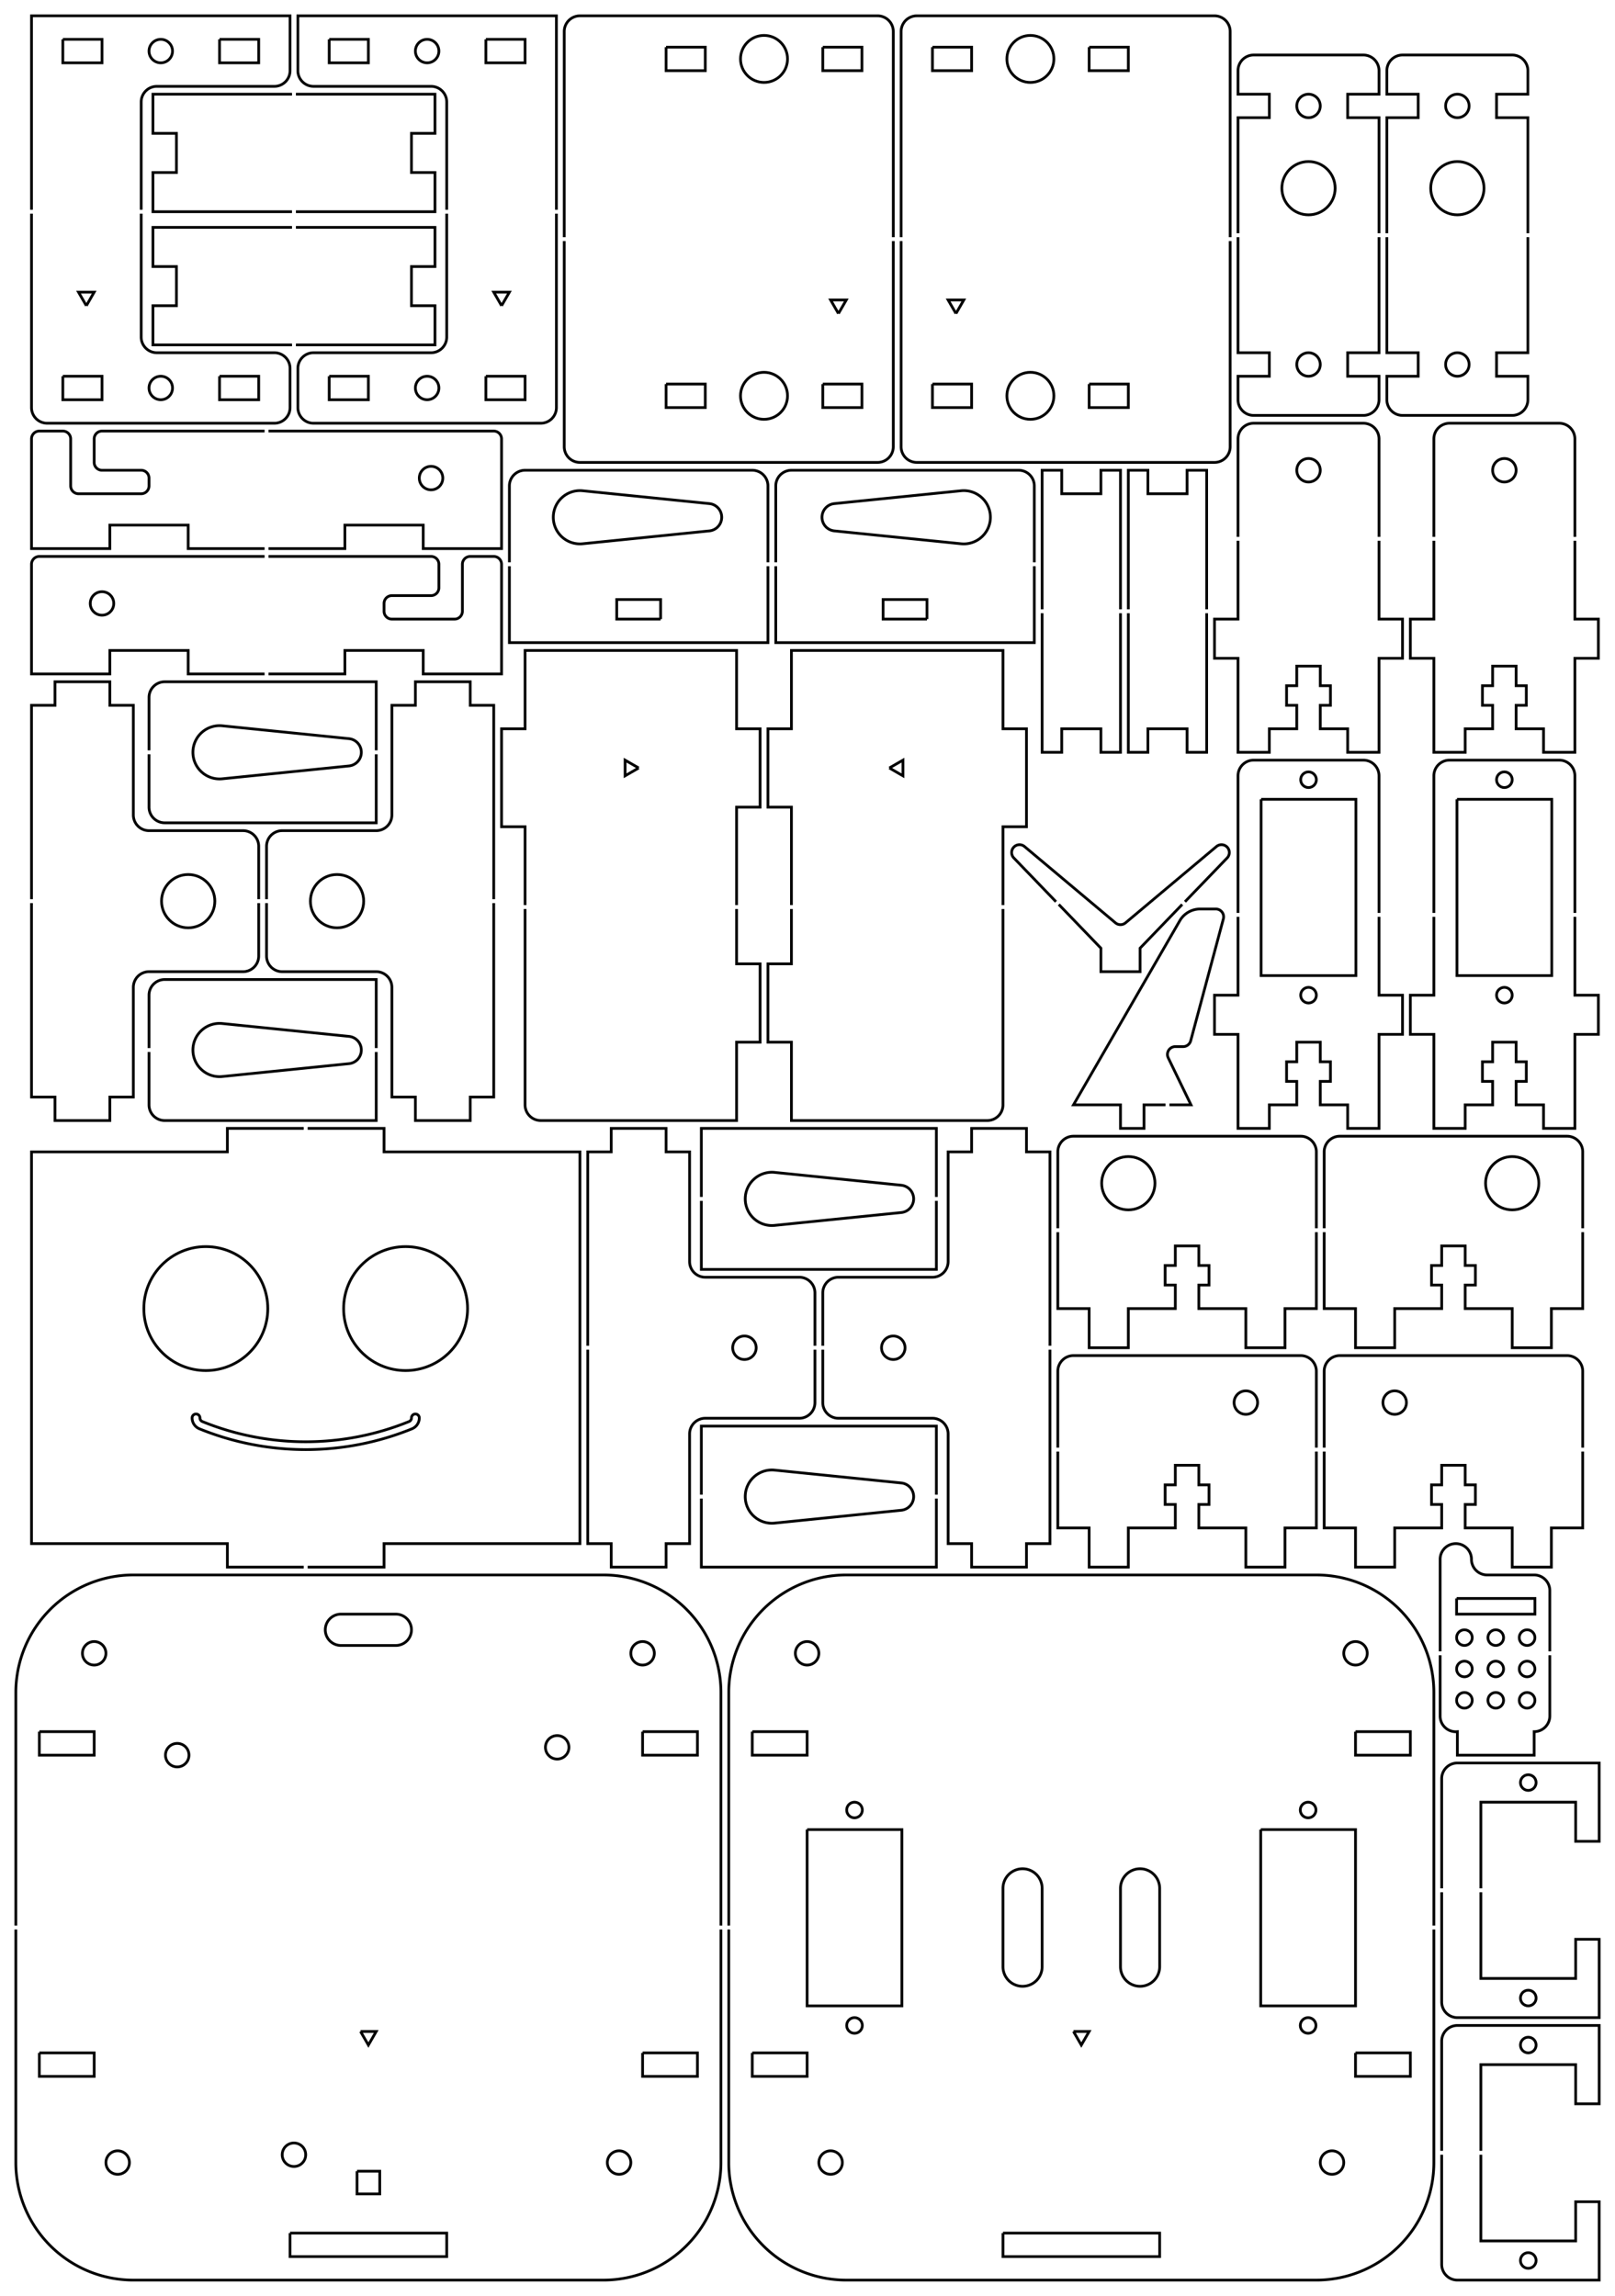 <?xml version="1.0"?>
<!DOCTYPE svg PUBLIC "-//W3C//DTD SVG 1.1//EN" "http://www.w3.org/Graphics/SVG/1.1/DTD/svg11.dtd">
<svg width="206.142mm" height="293.042mm" viewBox="0 0 206.142 293.042" xmlns="http://www.w3.org/2000/svg" version="1.1">
<g id="Sketch025" transform="translate(-0.979,296.021) scale(1,-1)">
<path id="Sketch025_w0000"  d="M 19.0 269.25 L 19.0 283.0 A 2 2 0 0 0 21 285L 36.0 285.0 A 2 2 0 0 1 38 287L 38.0 294.0 L 5.0 294.0 L 5.0 269.25 " stroke="#000000" stroke-width="0.35 px" style="stroke-width:0.35;stroke-miterlimit:4;stroke-dasharray:none;fill:none;fill-rule: evenodd "/>
<path id="Sketch025_w0001"  d="M 5.0 268.75 L 5.0 244.0 A 2 2 0 0 1 7 242L 36.0 242.0 A 2 2 0 0 1 38 244L 38.0 249.0 A 2 2 0 0 1 36 251L 21.0 251.0 A 2 2 0 0 0 19 253L 19.0 268.75 " stroke="#000000" stroke-width="0.35 px" style="stroke-width:0.35;stroke-miterlimit:4;stroke-dasharray:none;fill:none;fill-rule: evenodd "/>
<circle cx="21.5" cy="289.5" r="1.5" stroke="#000000" stroke-width="0.35 px" style="stroke-width:0.35;stroke-miterlimit:4;stroke-dasharray:none;fill:none"/>
<circle cx="21.5" cy="246.5" r="1.5" stroke="#000000" stroke-width="0.35 px" style="stroke-width:0.35;stroke-miterlimit:4;stroke-dasharray:none;fill:none"/>
<path id="Sketch025_w0004"  d="M 29.0 291.0 L 34.0 291.0 L 34.0 288.0 L 29.0 288.0 L 29.0 291.0 " stroke="#000000" stroke-width="0.35 px" style="stroke-width:0.35;stroke-miterlimit:4;stroke-dasharray:none;fill:none;fill-rule: evenodd "/>
<path id="Sketch025_w0005"  d="M 9.0 291.0 L 14.0 291.0 L 14.0 288.0 L 9.0 288.0 L 9.0 291.0 " stroke="#000000" stroke-width="0.35 px" style="stroke-width:0.35;stroke-miterlimit:4;stroke-dasharray:none;fill:none;fill-rule: evenodd "/>
<path id="Sketch025_w0006"  d="M 9.0 248.0 L 14.0 248.0 L 14.0 245.0 L 9.0 245.0 L 9.0 248.0 " stroke="#000000" stroke-width="0.35 px" style="stroke-width:0.35;stroke-miterlimit:4;stroke-dasharray:none;fill:none;fill-rule: evenodd "/>
<path id="Sketch025_w0007"  d="M 29.0 248.0 L 34.0 248.0 L 34.0 245.0 L 29.0 245.0 L 29.0 248.0 " stroke="#000000" stroke-width="0.35 px" style="stroke-width:0.35;stroke-miterlimit:4;stroke-dasharray:none;fill:none;fill-rule: evenodd "/>
<path id="Sketch025_w0008"  d="M 12.0 257.0 L 13.0 258.732 L 11.0 258.732 L 12.0 257.0 " stroke="#000000" stroke-width="0.35 px" style="stroke-width:0.35;stroke-miterlimit:4;stroke-dasharray:none;fill:none;fill-rule: evenodd "/>
<title>Sketch017</title>
</g>
<g id="Sketch093" transform="translate(-0.979,296.021) scale(1,-1)">
<path id="Sketch093_w0000"  d="M 177.0 266.25 L 177.0 281.0 L 173.0 281.0 L 173.0 284.0 L 177.0 284.0 L 177.0 287.0 A 2 2 0 0 1 175 289L 161.0 289.0 A 2 2 0 0 1 159 287L 159.0 284.0 L 163.0 284.0 L 163.0 281.0 L 159.0 281.0 L 159.0 266.25 " stroke="#000000" stroke-width="0.35 px" style="stroke-width:0.35;stroke-miterlimit:4;stroke-dasharray:none;fill:none;fill-rule: evenodd "/>
<path id="Sketch093_w0001"  d="M 159.0 265.75 L 159.0 251.0 L 163.0 251.0 L 163.0 248.0 L 159.0 248.0 L 159.0 245.0 A 2 2 0 0 1 161 243L 175.0 243.0 A 2 2 0 0 1 177 245L 177.0 248.0 L 173.0 248.0 L 173.0 251.0 L 177.0 251.0 L 177.0 265.75 " stroke="#000000" stroke-width="0.35 px" style="stroke-width:0.35;stroke-miterlimit:4;stroke-dasharray:none;fill:none;fill-rule: evenodd "/>
<circle cx="168.0" cy="249.5" r="1.5" stroke="#000000" stroke-width="0.35 px" style="stroke-width:0.35;stroke-miterlimit:4;stroke-dasharray:none;fill:none"/>
<circle cx="168.0" cy="282.5" r="1.5" stroke="#000000" stroke-width="0.35 px" style="stroke-width:0.35;stroke-miterlimit:4;stroke-dasharray:none;fill:none"/>
<circle cx="168.0" cy="272.0" r="3.4" stroke="#000000" stroke-width="0.35 px" style="stroke-width:0.35;stroke-miterlimit:4;stroke-dasharray:none;fill:none"/>
<title>Sketch093</title>
</g>
<g id="Sketch094" transform="translate(-0.979,296.021) scale(1,-1)">
<path id="Sketch094_w0000"  d="M 159.0 179.0 L 159.0 169.0 L 156.0 169.0 L 156.0 164.0 L 159.0 164.0 L 159.0 152.0 L 163.0 152.0 L 163.0 155.0 L 166.5 155.0 L 166.5 158.0 L 165.2 158.0 L 165.2 160.5 L 166.5 160.5 L 166.5 163.0 L 169.5 163.0 L 169.5 160.5 L 170.8 160.5 L 170.8 158.0 L 169.5 158.0 L 169.5 155.0 L 173.0 155.0 L 173.0 152.0 L 177.0 152.0 L 177.0 164.0 L 180.0 164.0 L 180.0 169.0 L 177.0 169.0 L 177.0 179.0 " stroke="#000000" stroke-width="0.35 px" style="stroke-width:0.35;stroke-miterlimit:4;stroke-dasharray:none;fill:none;fill-rule: evenodd "/>
<path id="Sketch094_w0001"  d="M 177.0 179.5 L 177.0 197.0 A 2 2 0 0 1 175 199L 161.0 199.0 A 2 2 0 0 1 159 197L 159.0 179.5 " stroke="#000000" stroke-width="0.35 px" style="stroke-width:0.35;stroke-miterlimit:4;stroke-dasharray:none;fill:none;fill-rule: evenodd "/>
<path id="Sketch094_w0002"  d="M 161.95 194.0 L 174.05 194.0 L 174.05 171.5 L 161.95 171.5 L 161.95 194.0 " stroke="#000000" stroke-width="0.35 px" style="stroke-width:0.35;stroke-miterlimit:4;stroke-dasharray:none;fill:none;fill-rule: evenodd "/>
<circle cx="168.0" cy="196.5" r="1.0" stroke="#000000" stroke-width="0.35 px" style="stroke-width:0.35;stroke-miterlimit:4;stroke-dasharray:none;fill:none"/>
<circle cx="168.0" cy="169.0" r="1.0" stroke="#000000" stroke-width="0.35 px" style="stroke-width:0.35;stroke-miterlimit:4;stroke-dasharray:none;fill:none"/>
<title>Sketch094</title>
</g>
<g id="Sketch095" transform="translate(-0.979,296.021) scale(1,-1)">
<path id="Sketch095_w0000"  d="M 159.0 227.0 L 159.0 217.0 L 156.0 217.0 L 156.0 212.0 L 159.0 212.0 L 159.0 200.0 L 163.0 200.0 L 163.0 203.0 L 166.5 203.0 L 166.5 206.0 L 165.2 206.0 L 165.2 208.5 L 166.5 208.5 L 166.5 211.0 L 169.5 211.0 L 169.5 208.5 L 170.8 208.5 L 170.8 206.0 L 169.5 206.0 L 169.5 203.0 L 173.0 203.0 L 173.0 200.0 L 177.0 200.0 L 177.0 212.0 L 180.0 212.0 L 180.0 217.0 L 177.0 217.0 L 177.0 227.0 " stroke="#000000" stroke-width="0.35 px" style="stroke-width:0.35;stroke-miterlimit:4;stroke-dasharray:none;fill:none;fill-rule: evenodd "/>
<path id="Sketch095_w0001"  d="M 177.0 227.5 L 177.0 240.0 A 2 2 0 0 1 175 242L 161.0 242.0 A 2 2 0 0 1 159 240L 159.0 227.5 " stroke="#000000" stroke-width="0.35 px" style="stroke-width:0.35;stroke-miterlimit:4;stroke-dasharray:none;fill:none;fill-rule: evenodd "/>
<circle cx="168.0" cy="236.0" r="1.5" stroke="#000000" stroke-width="0.35 px" style="stroke-width:0.35;stroke-miterlimit:4;stroke-dasharray:none;fill:none"/>
<title>Sketch095</title>
</g>
<g id="Sketch099" transform="translate(-0.979,296.021) scale(1,-1)">
<path id="Sketch099_w0000"  d="M 203.0 111.25 L 203.0 121.0 A 2 2 0 0 1 201 123L 172.0 123.0 A 2 2 0 0 1 170 121L 170.0 111.25 " stroke="#000000" stroke-width="0.35 px" style="stroke-width:0.35;stroke-miterlimit:4;stroke-dasharray:none;fill:none;fill-rule: evenodd "/>
<path id="Sketch099_w0001"  d="M 170.0 110.75 L 170.0 101.0 L 174.0 101.0 L 174.0 96.0 L 179.0 96.0 L 179.0 101.0 L 185.0 101.0 L 185.0 104.0 L 183.7 104.0 L 183.7 106.5 L 185.0 106.5 L 185.0 109.0 L 188.0 109.0 L 188.0 106.5 L 189.3 106.5 L 189.3 104.0 L 188.0 104.0 L 188.0 101.0 L 194.0 101.0 L 194.0 96.0 L 199.0 96.0 L 199.0 101.0 L 203.0 101.0 L 203.0 110.75 " stroke="#000000" stroke-width="0.35 px" style="stroke-width:0.35;stroke-miterlimit:4;stroke-dasharray:none;fill:none;fill-rule: evenodd "/>
<circle cx="179.0" cy="117.0" r="1.5" stroke="#000000" stroke-width="0.35 px" style="stroke-width:0.35;stroke-miterlimit:4;stroke-dasharray:none;fill:none"/>
<title>Sketch099</title>
</g>
<g id="Sketch083" transform="translate(-0.979,296.021) scale(1,-1)">
<path id="Sketch083_w0000"  d="M 106.0 124.25 L 106.0 131.0 A 2 2 0 0 0 108 133L 120.0 133.0 A 2 2 0 0 1 122 135L 122.0 149.0 L 125.0 149.0 L 125.0 152.0 L 132.0 152.0 L 132.0 149.0 L 135.0 149.0 L 135.0 124.25 " stroke="#000000" stroke-width="0.35 px" style="stroke-width:0.35;stroke-miterlimit:4;stroke-dasharray:none;fill:none;fill-rule: evenodd "/>
<path id="Sketch083_w0001"  d="M 135.0 123.75 L 135.0 99.0 L 132.0 99.0 L 132.0 96.0 L 125.0 96.0 L 125.0 99.0 L 122.0 99.0 L 122.0 113.0 A 2 2 0 0 1 120 115L 108.0 115.0 A 2 2 0 0 0 106 117L 106.0 123.75 " stroke="#000000" stroke-width="0.35 px" style="stroke-width:0.35;stroke-miterlimit:4;stroke-dasharray:none;fill:none;fill-rule: evenodd "/>
<circle cx="115.0" cy="124.0" r="1.5" stroke="#000000" stroke-width="0.35 px" style="stroke-width:0.35;stroke-miterlimit:4;stroke-dasharray:none;fill:none"/>
<title>Sketch083</title>
</g>
<g id="Sketch084" transform="translate(-0.979,296.021) scale(1,-1)">
<path id="Sketch084_w0000"  d="M 105.0 123.75 L 105.0 117 A 2 2 0 0 0 103 115L 91.0 115.0 A 2 2 0 0 1 89 113L 89.0 99.0 L 86.0 99.0 L 86.0 96.0 L 79.0 96.0 L 79.0 99.0 L 76.0 99.0 L 76.0 123.75 " stroke="#000000" stroke-width="0.35 px" style="stroke-width:0.35;stroke-miterlimit:4;stroke-dasharray:none;fill:none;fill-rule: evenodd "/>
<path id="Sketch084_w0001"  d="M 76.0 124.25 L 76.0 149.0 L 79.0 149.0 L 79.0 152.0 L 86.0 152.0 L 86.0 149.0 L 89.0 149.0 L 89.0 135.0 A 2 2 0 0 1 91 133L 103.0 133.0 A 2 2 0 0 0 105 131L 105.0 124.25 " stroke="#000000" stroke-width="0.35 px" style="stroke-width:0.35;stroke-miterlimit:4;stroke-dasharray:none;fill:none;fill-rule: evenodd "/>
<circle cx="96.0" cy="124.0" r="1.5" stroke="#000000" stroke-width="0.35 px" style="stroke-width:0.35;stroke-miterlimit:4;stroke-dasharray:none;fill:none"/>
<title>Sketch084</title>
</g>
<g id="Sketch098" transform="translate(-0.979,296.021) scale(1,-1)">
<path id="Sketch098_w0000"  d="M 72.0 269.25 L 72.0 294.0 L 39.0 294.0 L 39.0 287.0 A 2 2 0 0 1 41 285L 56.0 285.0 A 2 2 0 0 0 58 283L 58.0 269.25 " stroke="#000000" stroke-width="0.35 px" style="stroke-width:0.35;stroke-miterlimit:4;stroke-dasharray:none;fill:none;fill-rule: evenodd "/>
<path id="Sketch098_w0001"  d="M 58.0 268.75 L 58.0 253.0 A 2 2 0 0 0 56 251L 41.0 251.0 A 2 2 0 0 1 39 249L 39.0 244.0 A 2 2 0 0 1 41 242L 70.0 242.0 A 2 2 0 0 1 72 244L 72.0 268.75 " stroke="#000000" stroke-width="0.35 px" style="stroke-width:0.35;stroke-miterlimit:4;stroke-dasharray:none;fill:none;fill-rule: evenodd "/>
<circle cx="55.5" cy="289.5" r="1.5" stroke="#000000" stroke-width="0.35 px" style="stroke-width:0.35;stroke-miterlimit:4;stroke-dasharray:none;fill:none"/>
<circle cx="55.5" cy="246.5" r="1.5" stroke="#000000" stroke-width="0.35 px" style="stroke-width:0.35;stroke-miterlimit:4;stroke-dasharray:none;fill:none"/>
<path id="Sketch098_w0004"  d="M 63.0 291.0 L 68.0 291.0 L 68.0 288.0 L 63.0 288.0 L 63.0 291.0 " stroke="#000000" stroke-width="0.35 px" style="stroke-width:0.35;stroke-miterlimit:4;stroke-dasharray:none;fill:none;fill-rule: evenodd "/>
<path id="Sketch098_w0005"  d="M 43.0 291.0 L 48.0 291.0 L 48.0 288.0 L 43.0 288.0 L 43.0 291.0 " stroke="#000000" stroke-width="0.35 px" style="stroke-width:0.35;stroke-miterlimit:4;stroke-dasharray:none;fill:none;fill-rule: evenodd "/>
<path id="Sketch098_w0006"  d="M 43.0 248.0 L 48.0 248.0 L 48.0 245.0 L 43.0 245.0 L 43.0 248.0 " stroke="#000000" stroke-width="0.35 px" style="stroke-width:0.35;stroke-miterlimit:4;stroke-dasharray:none;fill:none;fill-rule: evenodd "/>
<path id="Sketch098_w0007"  d="M 63.0 248.0 L 68.0 248.0 L 68.0 245.0 L 63.0 245.0 L 63.0 248.0 " stroke="#000000" stroke-width="0.35 px" style="stroke-width:0.35;stroke-miterlimit:4;stroke-dasharray:none;fill:none;fill-rule: evenodd "/>
<path id="Sketch098_w0008"  d="M 65.0 257.0 L 66.0 258.732 L 64.0 258.732 L 65.0 257.0 " stroke="#000000" stroke-width="0.35 px" style="stroke-width:0.35;stroke-miterlimit:4;stroke-dasharray:none;fill:none;fill-rule: evenodd "/>
<title>Sketch098</title>
</g>
<g id="Sketch100" transform="translate(-0.979,296.021) scale(1,-1)">
<path id="Sketch100_w0000"  d="M 203.0 139.25 L 203.0 149.0 A 2 2 0 0 1 201 151L 172.0 151.0 A 2 2 0 0 1 170 149L 170.0 139.25 " stroke="#000000" stroke-width="0.35 px" style="stroke-width:0.35;stroke-miterlimit:4;stroke-dasharray:none;fill:none;fill-rule: evenodd "/>
<path id="Sketch100_w0001"  d="M 170.0 138.75 L 170.0 129.0 L 174.0 129.0 L 174.0 124.0 L 179.0 124.0 L 179.0 129.0 L 185.0 129.0 L 185.0 132.0 L 183.7 132.0 L 183.7 134.5 L 185.0 134.5 L 185.0 137.0 L 188.0 137.0 L 188.0 134.5 L 189.3 134.5 L 189.3 132.0 L 188.0 132.0 L 188.0 129.0 L 194.0 129.0 L 194.0 124.0 L 199.0 124.0 L 199.0 129.0 L 203.0 129.0 L 203.0 138.75 " stroke="#000000" stroke-width="0.35 px" style="stroke-width:0.35;stroke-miterlimit:4;stroke-dasharray:none;fill:none;fill-rule: evenodd "/>
<circle cx="194.0" cy="145.0" r="3.4" stroke="#000000" stroke-width="0.35 px" style="stroke-width:0.35;stroke-miterlimit:4;stroke-dasharray:none;fill:none"/>
<title>Sketch100</title>
</g>
<g id="Sketch102" transform="translate(-0.979,296.021) scale(1,-1)">
<path id="Sketch102_w0000"  d="M 115.0 265.75 L 115.0 292.0 A 2 2 0 0 1 113 294L 75.0 294.0 A 2 2 0 0 1 73 292L 73.0 265.75 " stroke="#000000" stroke-width="0.35 px" style="stroke-width:0.35;stroke-miterlimit:4;stroke-dasharray:none;fill:none;fill-rule: evenodd "/>
<path id="Sketch102_w0001"  d="M 73.0 265.25 L 73.0 239.0 A 2 2 0 0 1 75 237L 113.0 237.0 A 2 2 0 0 1 115 239L 115.0 265.25 " stroke="#000000" stroke-width="0.35 px" style="stroke-width:0.35;stroke-miterlimit:4;stroke-dasharray:none;fill:none;fill-rule: evenodd "/>
<circle cx="98.5" cy="288.5" r="3.0" stroke="#000000" stroke-width="0.35 px" style="stroke-width:0.35;stroke-miterlimit:4;stroke-dasharray:none;fill:none"/>
<circle cx="98.5" cy="245.5" r="3.0" stroke="#000000" stroke-width="0.35 px" style="stroke-width:0.35;stroke-miterlimit:4;stroke-dasharray:none;fill:none"/>
<path id="Sketch102_w0004"  d="M 106.0 290.0 L 111.0 290.0 L 111.0 287.0 L 106.0 287.0 L 106.0 290.0 " stroke="#000000" stroke-width="0.35 px" style="stroke-width:0.35;stroke-miterlimit:4;stroke-dasharray:none;fill:none;fill-rule: evenodd "/>
<path id="Sketch102_w0005"  d="M 86.0 290.0 L 91.0 290.0 L 91.0 287.0 L 86.0 287.0 L 86.0 290.0 " stroke="#000000" stroke-width="0.35 px" style="stroke-width:0.35;stroke-miterlimit:4;stroke-dasharray:none;fill:none;fill-rule: evenodd "/>
<path id="Sketch102_w0006"  d="M 86.0 247.0 L 91.0 247.0 L 91.0 244.0 L 86.0 244.0 L 86.0 247.0 " stroke="#000000" stroke-width="0.35 px" style="stroke-width:0.35;stroke-miterlimit:4;stroke-dasharray:none;fill:none;fill-rule: evenodd "/>
<path id="Sketch102_w0007"  d="M 106.0 247.0 L 111.0 247.0 L 111.0 244.0 L 106.0 244.0 L 106.0 247.0 " stroke="#000000" stroke-width="0.35 px" style="stroke-width:0.35;stroke-miterlimit:4;stroke-dasharray:none;fill:none;fill-rule: evenodd "/>
<path id="Sketch102_w0008"  d="M 108.0 256.0 L 109.0 257.732 L 107.0 257.732 L 108.0 256.0 " stroke="#000000" stroke-width="0.35 px" style="stroke-width:0.35;stroke-miterlimit:4;stroke-dasharray:none;fill:none;fill-rule: evenodd "/>
<title>Sketch102</title>
</g>
<g id="Sketch103" transform="translate(-0.979,296.021) scale(1,-1)">
<path id="Sketch103_w0000"  d="M 158.0 265.75 L 158.0 292.0 A 2 2 0 0 1 156 294L 118.0 294.0 A 2 2 0 0 1 116 292L 116.0 265.75 " stroke="#000000" stroke-width="0.35 px" style="stroke-width:0.35;stroke-miterlimit:4;stroke-dasharray:none;fill:none;fill-rule: evenodd "/>
<path id="Sketch103_w0001"  d="M 116.0 265.25 L 116.0 239.0 A 2 2 0 0 1 118 237L 156.0 237.0 A 2 2 0 0 1 158 239L 158.0 265.25 " stroke="#000000" stroke-width="0.35 px" style="stroke-width:0.35;stroke-miterlimit:4;stroke-dasharray:none;fill:none;fill-rule: evenodd "/>
<circle cx="132.5" cy="288.5" r="3.0" stroke="#000000" stroke-width="0.35 px" style="stroke-width:0.35;stroke-miterlimit:4;stroke-dasharray:none;fill:none"/>
<circle cx="132.5" cy="245.5" r="3.0" stroke="#000000" stroke-width="0.35 px" style="stroke-width:0.35;stroke-miterlimit:4;stroke-dasharray:none;fill:none"/>
<path id="Sketch103_w0004"  d="M 140.0 290.0 L 145.0 290.0 L 145.0 287.0 L 140.0 287.0 L 140.0 290.0 " stroke="#000000" stroke-width="0.35 px" style="stroke-width:0.35;stroke-miterlimit:4;stroke-dasharray:none;fill:none;fill-rule: evenodd "/>
<path id="Sketch103_w0005"  d="M 120.0 290.0 L 125.0 290.0 L 125.0 287.0 L 120.0 287.0 L 120.0 290.0 " stroke="#000000" stroke-width="0.35 px" style="stroke-width:0.35;stroke-miterlimit:4;stroke-dasharray:none;fill:none;fill-rule: evenodd "/>
<path id="Sketch103_w0006"  d="M 120.0 247.0 L 125.0 247.0 L 125.0 244.0 L 120.0 244.0 L 120.0 247.0 " stroke="#000000" stroke-width="0.35 px" style="stroke-width:0.35;stroke-miterlimit:4;stroke-dasharray:none;fill:none;fill-rule: evenodd "/>
<path id="Sketch103_w0007"  d="M 140.0 247.0 L 145.0 247.0 L 145.0 244.0 L 140.0 244.0 L 140.0 247.0 " stroke="#000000" stroke-width="0.35 px" style="stroke-width:0.35;stroke-miterlimit:4;stroke-dasharray:none;fill:none;fill-rule: evenodd "/>
<path id="Sketch103_w0008"  d="M 123.0 256.0 L 124.0 257.732 L 122.0 257.732 L 123.0 256.0 " stroke="#000000" stroke-width="0.35 px" style="stroke-width:0.35;stroke-miterlimit:4;stroke-dasharray:none;fill:none;fill-rule: evenodd "/>
<title>Sketch103</title>
</g>
<g id="Sketch104" transform="translate(-0.979,296.021) scale(1,-1)">
<path id="Sketch104_w0000"  d="M 99.0 224.25 L 99.0 234.0 A 2 2 0 0 1 97 236L 68.0 236.0 A 2 2 0 0 1 66 234L 66.0 224.25 " stroke="#000000" stroke-width="0.35 px" style="stroke-width:0.35;stroke-miterlimit:4;stroke-dasharray:none;fill:none;fill-rule: evenodd "/>
<path id="Sketch104_w0001"  d="M 85.3 217.0 L 85.3 219.5 L 79.7 219.5 L 79.7 217.0 L 85.3 217.0 " stroke="#000000" stroke-width="0.35 px" style="stroke-width:0.35;stroke-miterlimit:4;stroke-dasharray:none;fill:none;fill-rule: evenodd "/>
<path id="Sketch104_w0002"  d="M 66.0 223.75 L 66.0 214.0 L 99.0 214.0 L 99.0 223.75 " stroke="#000000" stroke-width="0.35 px" style="stroke-width:0.35;stroke-miterlimit:4;stroke-dasharray:none;fill:none;fill-rule: evenodd "/>
<path id="Sketch104_w0003"  d="M 75.343 233.383 L 91.527 231.741 A 1.75 1.75 0 0 0 91.527 228.259L 75.343 226.617 A 3.4 3.4 0 1 0 75.343 233.383" stroke="#000000" stroke-width="0.35 px" style="stroke-width:0.35;stroke-miterlimit:4;stroke-dasharray:none;fill:none;fill-rule: evenodd "/>
<title>Sketch104</title>
</g>
<g id="Sketch101" transform="translate(-0.979,296.021) scale(1,-1)">
<path id="Sketch101_w0000"  d="M 169.0 139.25 L 169.0 149.0 A 2 2 0 0 1 167 151L 138.0 151.0 A 2 2 0 0 1 136 149L 136.0 139.25 " stroke="#000000" stroke-width="0.35 px" style="stroke-width:0.35;stroke-miterlimit:4;stroke-dasharray:none;fill:none;fill-rule: evenodd "/>
<path id="Sketch101_w0001"  d="M 136.0 138.75 L 136.0 129.0 L 140.0 129.0 L 140.0 124.0 L 145.0 124.0 L 145.0 129.0 L 151.0 129.0 L 151.0 132.0 L 149.7 132.0 L 149.7 134.5 L 151.0 134.5 L 151.0 137.0 L 154.0 137.0 L 154.0 134.5 L 155.3 134.5 L 155.3 132.0 L 154.0 132.0 L 154.0 129.0 L 160.0 129.0 L 160.0 124.0 L 165.0 124.0 L 165.0 129.0 L 169.0 129.0 L 169.0 138.75 " stroke="#000000" stroke-width="0.35 px" style="stroke-width:0.35;stroke-miterlimit:4;stroke-dasharray:none;fill:none;fill-rule: evenodd "/>
<circle cx="145.0" cy="145.0" r="3.4" stroke="#000000" stroke-width="0.35 px" style="stroke-width:0.35;stroke-miterlimit:4;stroke-dasharray:none;fill:none"/>
<title>Sketch101</title>
</g>
<g id="Sketch109" transform="translate(-0.979,296.021) scale(1,-1)">
<path id="Sketch109_w0000"  d="M 34.75 241.0 L 14.0 241.0 A 1 1 0 0 1 13 240L 13.0 237.0 A 1 1 0 0 1 14 236L 19.0 236.0 A 1 1 0 0 0 20 235L 20.0 234.0 A 1 1 0 0 0 19 233L 11.0 233.0 A 1 1 0 0 0 10 234L 10.0 240.0 A 1 1 0 0 1 9 241L 6.0 241.0 A 1 1 0 0 1 5 240L 5.0 226.0 L 15.0 226.0 L 15.0 229.0 L 25.0 229.0 L 25.0 226.0 L 34.75 226.0 " stroke="#000000" stroke-width="0.35 px" style="stroke-width:0.35;stroke-miterlimit:4;stroke-dasharray:none;fill:none;fill-rule: evenodd "/>
<path id="Sketch109_w0001"  d="M 35.25 241.0 L 64.0 241.0 A 1 1 0 0 0 65 240L 65.0 226.0 L 55.0 226.0 L 55.0 229.0 L 45.0 229.0 L 45.0 226.0 L 35.25 226.0 " stroke="#000000" stroke-width="0.35 px" style="stroke-width:0.35;stroke-miterlimit:4;stroke-dasharray:none;fill:none;fill-rule: evenodd "/>
<circle cx="56.0" cy="235.0" r="1.5" stroke="#000000" stroke-width="0.35 px" style="stroke-width:0.35;stroke-miterlimit:4;stroke-dasharray:none;fill:none"/>
<title>Sketch109</title>
</g>
<g id="Sketch111" transform="translate(-0.979,296.021) scale(1,-1)">
<path id="Sketch111_w0000"  d="M 185.0 21.5 L 185.0 35.5 A 2 2 0 0 0 187 37.5L 205.1 37.5 L 205.1 27.5 L 202.1 27.5 L 202.1 32.5 L 190.0 32.5 L 190.0 21.5 " stroke="#000000" stroke-width="0.35 px" style="stroke-width:0.35;stroke-miterlimit:4;stroke-dasharray:none;fill:none;fill-rule: evenodd "/>
<path id="Sketch111_w0001"  d="M 190.0 21.0 L 190.0 10.0 L 202.1 10.0 L 202.1 15.0 L 205.1 15.0 L 205.1 5.0 L 187.0 5.0 A 2 2 0 0 0 185 7L 185.0 21.0 " stroke="#000000" stroke-width="0.35 px" style="stroke-width:0.35;stroke-miterlimit:4;stroke-dasharray:none;fill:none;fill-rule: evenodd "/>
<circle cx="196.05" cy="35.0" r="1.0" stroke="#000000" stroke-width="0.35 px" style="stroke-width:0.35;stroke-miterlimit:4;stroke-dasharray:none;fill:none"/>
<circle cx="196.05" cy="7.5" r="1.0" stroke="#000000" stroke-width="0.35 px" style="stroke-width:0.35;stroke-miterlimit:4;stroke-dasharray:none;fill:none"/>
<title>Sketch111</title>
</g>
<g id="Sketch003" transform="translate(-0.979,296.021) scale(1,-1)">
<path id="Sketch003_w0000"  d="M 39.75 152.0 L 30.0 152.0 L 30.0 149.0 L 5.0 149.0 L 5.0 99.0 L 30.0 99.0 L 30.0 96.0 L 39.75 96.0 " stroke="#000000" stroke-width="0.35 px" style="stroke-width:0.35;stroke-miterlimit:4;stroke-dasharray:none;fill:none;fill-rule: evenodd "/>
<path id="Sketch003_w0001"  d="M 40.25 96.0 L 50.0 96.0 L 50.0 99.0 L 75.0 99.0 L 75.0 149.0 L 50.0 149.0 L 50.0 152.0 L 40.25 152.0 " stroke="#000000" stroke-width="0.35 px" style="stroke-width:0.35;stroke-miterlimit:4;stroke-dasharray:none;fill:none;fill-rule: evenodd "/>
<circle cx="27.25" cy="129.0" r="7.91" stroke="#000000" stroke-width="0.35 px" style="stroke-width:0.35;stroke-miterlimit:4;stroke-dasharray:none;fill:none"/>
<circle cx="52.75" cy="129.0" r="7.91" stroke="#000000" stroke-width="0.35 px" style="stroke-width:0.35;stroke-miterlimit:4;stroke-dasharray:none;fill:none"/>
<path id="Sketch003_w0004"  d="M 26.5 115.043 A 0.5 0.5 0 0 1 26.812 114.58A 35 35 0 0 1 53.188 114.58A 0.5 0.5 0 0 1 53.5 115.043A 0.5 0.5 0 1 0 54.5 115.043A 1.5 1.5 0 0 0 53.565 113.654A 36 36 0 0 0 26.435 113.654A 1.5 1.5 0 0 0 25.5 115.043A 0.5 0.5 0 1 0 26.5 115.043" stroke="#000000" stroke-width="0.35 px" style="stroke-width:0.35;stroke-miterlimit:4;stroke-dasharray:none;fill:none;fill-rule: evenodd "/>
<title>Sketch003</title>
</g>
<g id="Sketch108" transform="translate(-0.979,296.021) scale(1,-1)">
<path id="Sketch108_w0000"  d="M 38.75 267.0 L 56.5 267.0 L 56.5 262.0 L 53.5 262.0 L 53.5 257.0 L 56.5 257.0 L 56.5 252.0 L 38.75 252.0 " stroke="#000000" stroke-width="0.35 px" style="stroke-width:0.35;stroke-miterlimit:4;stroke-dasharray:none;fill:none;fill-rule: evenodd "/>
<path id="Sketch108_w0001"  d="M 38.25 267.0 L 20.5 267.0 L 20.5 262.0 L 23.5 262.0 L 23.5 257.0 L 20.5 257.0 L 20.5 252.0 L 38.25 252.0 " stroke="#000000" stroke-width="0.35 px" style="stroke-width:0.35;stroke-miterlimit:4;stroke-dasharray:none;fill:none;fill-rule: evenodd "/>
<title>Sketch108</title>
</g>
<g id="Sketch107" transform="translate(-0.979,296.021) scale(1,-1)">
<path id="Sketch107_w0000"  d="M 38.75 284.0 L 56.5 284.0 L 56.5 279.0 L 53.5 279.0 L 53.5 274.0 L 56.5 274.0 L 56.5 269.0 L 38.75 269.0 " stroke="#000000" stroke-width="0.35 px" style="stroke-width:0.35;stroke-miterlimit:4;stroke-dasharray:none;fill:none;fill-rule: evenodd "/>
<path id="Sketch107_w0001"  d="M 38.25 284.0 L 20.5 284.0 L 20.5 279.0 L 23.5 279.0 L 23.5 274.0 L 20.5 274.0 L 20.5 269.0 L 38.25 269.0 " stroke="#000000" stroke-width="0.35 px" style="stroke-width:0.35;stroke-miterlimit:4;stroke-dasharray:none;fill:none;fill-rule: evenodd "/>
<title>Sketch107</title>
</g>
<g id="Sketch105" transform="translate(-0.979,296.021) scale(1,-1)">
<path id="Sketch105_w0000"  d="M 133.0 224.25 L 133.0 234.0 A 2 2 0 0 1 131 236L 102.0 236.0 A 2 2 0 0 1 100 234L 100.0 224.25 " stroke="#000000" stroke-width="0.35 px" style="stroke-width:0.35;stroke-miterlimit:4;stroke-dasharray:none;fill:none;fill-rule: evenodd "/>
<path id="Sketch105_w0001"  d="M 119.3 217.0 L 119.3 219.5 L 113.7 219.5 L 113.7 217.0 L 119.3 217.0 " stroke="#000000" stroke-width="0.35 px" style="stroke-width:0.35;stroke-miterlimit:4;stroke-dasharray:none;fill:none;fill-rule: evenodd "/>
<path id="Sketch105_w0002"  d="M 100.0 223.75 L 100.0 214.0 L 133.0 214.0 L 133.0 223.75 " stroke="#000000" stroke-width="0.35 px" style="stroke-width:0.35;stroke-miterlimit:4;stroke-dasharray:none;fill:none;fill-rule: evenodd "/>
<path id="Sketch105_w0003"  d="M 123.657 233.383 L 107.473 231.741 A 1.75 1.75 0 0 1 107.473 228.259L 123.657 226.617 A 3.4 3.4 0 1 1 123.657 233.383" stroke="#000000" stroke-width="0.35 px" style="stroke-width:0.35;stroke-miterlimit:4;stroke-dasharray:none;fill:none;fill-rule: evenodd "/>
<title>Sketch105</title>
</g>
<g id="Sketch110" transform="translate(-0.979,296.021) scale(1,-1)">
<path id="Sketch110_w0000"  d="M 34.75 225.0 L 6.0 225.0 A 1 1 0 0 1 5 224L 5.0 210.0 L 15.0 210.0 L 15.0 213.0 L 25.0 213.0 L 25.0 210.0 L 34.75 210.0 " stroke="#000000" stroke-width="0.35 px" style="stroke-width:0.35;stroke-miterlimit:4;stroke-dasharray:none;fill:none;fill-rule: evenodd "/>
<path id="Sketch110_w0001"  d="M 35.25 225.0 L 56.0 225.0 A 1 1 0 0 0 57 224L 57.0 221.0 A 1 1 0 0 0 56 220L 51.0 220.0 A 1 1 0 0 1 50 219L 50.0 218.0 A 1 1 0 0 1 51 217L 59.0 217.0 A 1 1 0 0 1 60 218L 60.0 224.0 A 1 1 0 0 0 61 225L 64.0 225.0 A 1 1 0 0 0 65 224L 65.0 210.0 L 55.0 210.0 L 55.0 213.0 L 45.0 213.0 L 45.0 210.0 L 35.25 210.0 " stroke="#000000" stroke-width="0.35 px" style="stroke-width:0.35;stroke-miterlimit:4;stroke-dasharray:none;fill:none;fill-rule: evenodd "/>
<circle cx="14.0" cy="219.0" r="1.5" stroke="#000000" stroke-width="0.35 px" style="stroke-width:0.35;stroke-miterlimit:4;stroke-dasharray:none;fill:none"/>
<title>Sketch110</title>
</g>
<g id="Sketch116" transform="translate(-0.979,296.021) scale(1,-1)">
<path id="Sketch116_w0000"  d="M 120.5 104.75 L 120.5 96.0 L 90.5 96.0 L 90.5 104.75 " stroke="#000000" stroke-width="0.35 px" style="stroke-width:0.35;stroke-miterlimit:4;stroke-dasharray:none;fill:none;fill-rule: evenodd "/>
<path id="Sketch116_w0001"  d="M 90.5 105.25 L 90.5 114.0 L 120.5 114.0 L 120.5 105.25 " stroke="#000000" stroke-width="0.35 px" style="stroke-width:0.35;stroke-miterlimit:4;stroke-dasharray:none;fill:none;fill-rule: evenodd "/>
<path id="Sketch116_w0002"  d="M 99.843 108.383 L 116.027 106.741 A 1.75 1.75 0 0 0 116.027 103.259L 99.843 101.617 A 3.4 3.4 0 1 0 99.843 108.383" stroke="#000000" stroke-width="0.35 px" style="stroke-width:0.35;stroke-miterlimit:4;stroke-dasharray:none;fill:none;fill-rule: evenodd "/>
<title>Sketch116</title>
</g>
<g id="Sketch112" transform="translate(-0.979,296.021) scale(1,-1)">
<path id="Sketch112_w0000"  d="M 185.0 55.0 L 185.0 69.0 A 2 2 0 0 0 187 71L 205.1 71.0 L 205.1 61.0 L 202.1 61.0 L 202.1 66.0 L 190.0 66.0 L 190.0 55.0 " stroke="#000000" stroke-width="0.35 px" style="stroke-width:0.35;stroke-miterlimit:4;stroke-dasharray:none;fill:none;fill-rule: evenodd "/>
<path id="Sketch112_w0001"  d="M 190.0 54.5 L 190.0 43.5 L 202.1 43.5 L 202.1 48.5 L 205.1 48.5 L 205.1 38.5 L 187.0 38.5 A 2 2 0 0 0 185 40.5L 185.0 54.5 " stroke="#000000" stroke-width="0.35 px" style="stroke-width:0.35;stroke-miterlimit:4;stroke-dasharray:none;fill:none;fill-rule: evenodd "/>
<circle cx="196.05" cy="68.5" r="1.0" stroke="#000000" stroke-width="0.35 px" style="stroke-width:0.35;stroke-miterlimit:4;stroke-dasharray:none;fill:none"/>
<circle cx="196.05" cy="41.0" r="1.0" stroke="#000000" stroke-width="0.35 px" style="stroke-width:0.35;stroke-miterlimit:4;stroke-dasharray:none;fill:none"/>
<title>Sketch112</title>
</g>
<g id="Sketch117" transform="translate(-0.979,296.021) scale(1,-1)">
<path id="Sketch117_w0000"  d="M 120.5 142.75 L 120.5 134.0 L 90.5 134.0 L 90.5 142.75 " stroke="#000000" stroke-width="0.35 px" style="stroke-width:0.35;stroke-miterlimit:4;stroke-dasharray:none;fill:none;fill-rule: evenodd "/>
<path id="Sketch117_w0001"  d="M 90.5 143.25 L 90.5 152.0 L 120.5 152.0 L 120.5 143.25 " stroke="#000000" stroke-width="0.35 px" style="stroke-width:0.35;stroke-miterlimit:4;stroke-dasharray:none;fill:none;fill-rule: evenodd "/>
<path id="Sketch117_w0002"  d="M 99.843 146.383 L 116.027 144.741 A 1.75 1.75 0 0 0 116.027 141.259L 99.843 139.617 A 3.4 3.4 0 1 0 99.843 146.383" stroke="#000000" stroke-width="0.35 px" style="stroke-width:0.35;stroke-miterlimit:4;stroke-dasharray:none;fill:none;fill-rule: evenodd "/>
<title>Sketch117</title>
</g>
<g id="Sketch118" transform="translate(-0.979,296.021) scale(1,-1)">
<path id="Sketch118_w0000"  d="M 68.0 180.5 L 68.0 190.5 L 65.0 190.5 L 65.0 203.0 L 68.0 203.0 L 68.0 213.0 L 95.0 213.0 L 95.0 203.0 L 98.0 203.0 L 98.0 193.0 L 95.0 193.0 L 95.0 180.5 " stroke="#000000" stroke-width="0.35 px" style="stroke-width:0.35;stroke-miterlimit:4;stroke-dasharray:none;fill:none;fill-rule: evenodd "/>
<path id="Sketch118_w0001"  d="M 95.0 180.0 L 95.0 173.0 L 98.0 173.0 L 98.0 163.0 L 95.0 163.0 L 95.0 153.0 L 70.0 153.0 A 2 2 0 0 0 68 155L 68.0 180.0 " stroke="#000000" stroke-width="0.35 px" style="stroke-width:0.35;stroke-miterlimit:4;stroke-dasharray:none;fill:none;fill-rule: evenodd "/>
<path id="Sketch118_w0002"  d="M 82.5 198.0 L 80.768 199.0 L 80.768 197.0 L 82.5 198.0 " stroke="#000000" stroke-width="0.35 px" style="stroke-width:0.35;stroke-miterlimit:4;stroke-dasharray:none;fill:none;fill-rule: evenodd "/>
<title>Sketch118</title>
</g>
<g id="Sketch119" transform="translate(-0.979,296.021) scale(1,-1)">
<path id="Sketch119_w0000"  d="M 102.0 180.5 L 102.0 193.0 L 99.0 193.0 L 99.0 203.0 L 102.0 203.0 L 102.0 213.0 L 129.0 213.0 L 129.0 203.0 L 132.0 203.0 L 132.0 190.5 L 129.0 190.5 L 129.0 180.5 " stroke="#000000" stroke-width="0.35 px" style="stroke-width:0.35;stroke-miterlimit:4;stroke-dasharray:none;fill:none;fill-rule: evenodd "/>
<path id="Sketch119_w0001"  d="M 102.0 180.0 L 102.0 173.0 L 99.0 173.0 L 99.0 163.0 L 102.0 163.0 L 102.0 153.0 L 127.0 153.0 A 2 2 0 0 1 129 155L 129.0 180.0 " stroke="#000000" stroke-width="0.35 px" style="stroke-width:0.35;stroke-miterlimit:4;stroke-dasharray:none;fill:none;fill-rule: evenodd "/>
<path id="Sketch119_w0002"  d="M 114.5 198.0 L 116.232 197.0 L 116.232 199.0 L 114.5 198.0 " stroke="#000000" stroke-width="0.35 px" style="stroke-width:0.35;stroke-miterlimit:4;stroke-dasharray:none;fill:none;fill-rule: evenodd "/>
<title>Sketch119</title>
</g>
<g id="Sketch120" transform="translate(-0.979,296.021) scale(1,-1)">
<path id="Sketch120_w0000"  d="M 149.75 155.0 L 147.0 155.0 L 147.0 152.0 L 144.0 152.0 L 144.0 155.0 L 138.0 155.0 L 151.568 178.5 A 3 3 0 0 0 154.166 180L 156.166 180.0 A 1 1 0 0 0 157.132 178.741L 152.961 163.177 A 1 1 0 0 0 151.995 162.436L 150.995 162.436 A 1 1 0 0 1 150.095 161L 153.0 155.0 L 150.25 155.0 " stroke="#000000" stroke-width="0.35 px" style="stroke-width:0.35;stroke-miterlimit:4;stroke-dasharray:none;fill:none;fill-rule: evenodd "/>
<title>Sketch120</title>
</g>
<g id="Sketch123" transform="translate(-0.979,296.021) scale(1,-1)">
<path id="Sketch123_w0000"  d="M 145.0 218.25 L 145.0 236.0 L 147.5 236.0 L 147.5 233.0 L 152.5 233.0 L 152.5 236.0 L 155.0 236.0 L 155.0 218.25 " stroke="#000000" stroke-width="0.35 px" style="stroke-width:0.35;stroke-miterlimit:4;stroke-dasharray:none;fill:none;fill-rule: evenodd "/>
<path id="Sketch123_w0001"  d="M 145.0 217.75 L 145.0 200.0 L 147.5 200.0 L 147.5 203.0 L 152.5 203.0 L 152.5 200.0 L 155.0 200.0 L 155.0 217.75 " stroke="#000000" stroke-width="0.35 px" style="stroke-width:0.35;stroke-miterlimit:4;stroke-dasharray:none;fill:none;fill-rule: evenodd "/>
<title>Sketch123</title>
</g>
<g id="Sketch121" transform="translate(-0.979,296.021) scale(1,-1)">
<path id="Sketch121_w0000"  d="M 184.8 85.25 L 184.8 97.0 A 2 2 0 0 0 188.8 97A 2 2 0 0 1 190.8 95L 196.8 95.0 A 2 2 0 0 0 198.8 93L 198.8 85.25 " stroke="#000000" stroke-width="0.35 px" style="stroke-width:0.35;stroke-miterlimit:4;stroke-dasharray:none;fill:none;fill-rule: evenodd "/>
<path id="Sketch121_w0001"  d="M 198.8 84.75 L 198.8 77.0 A 2 2 0 0 0 196.8 75L 196.8 72.0 L 187.0 72.0 L 187.0 75.0 A 2 2 0 0 0 184.8 76.99L 184.8 84.75 " stroke="#000000" stroke-width="0.35 px" style="stroke-width:0.35;stroke-miterlimit:4;stroke-dasharray:none;fill:none;fill-rule: evenodd "/>
<path id="Sketch121_w0002"  d="M 186.9 92.0 L 196.9 92.0 L 196.9 90.0 L 186.9 90.0 L 186.9 92.0 " stroke="#000000" stroke-width="0.35 px" style="stroke-width:0.35;stroke-miterlimit:4;stroke-dasharray:none;fill:none;fill-rule: evenodd "/>
<circle cx="187.9" cy="87.0" r="1.0" stroke="#000000" stroke-width="0.35 px" style="stroke-width:0.35;stroke-miterlimit:4;stroke-dasharray:none;fill:none"/>
<circle cx="191.9" cy="87.0" r="1.0" stroke="#000000" stroke-width="0.35 px" style="stroke-width:0.35;stroke-miterlimit:4;stroke-dasharray:none;fill:none"/>
<circle cx="195.9" cy="87.0" r="1.0" stroke="#000000" stroke-width="0.35 px" style="stroke-width:0.35;stroke-miterlimit:4;stroke-dasharray:none;fill:none"/>
<circle cx="187.9" cy="83.0" r="1.0" stroke="#000000" stroke-width="0.35 px" style="stroke-width:0.35;stroke-miterlimit:4;stroke-dasharray:none;fill:none"/>
<circle cx="191.9" cy="83.0" r="1.0" stroke="#000000" stroke-width="0.35 px" style="stroke-width:0.35;stroke-miterlimit:4;stroke-dasharray:none;fill:none"/>
<circle cx="195.9" cy="83.0" r="1.0" stroke="#000000" stroke-width="0.35 px" style="stroke-width:0.35;stroke-miterlimit:4;stroke-dasharray:none;fill:none"/>
<circle cx="187.9" cy="79.0" r="1.0" stroke="#000000" stroke-width="0.35 px" style="stroke-width:0.35;stroke-miterlimit:4;stroke-dasharray:none;fill:none"/>
<circle cx="191.9" cy="79.0" r="1.0" stroke="#000000" stroke-width="0.35 px" style="stroke-width:0.35;stroke-miterlimit:4;stroke-dasharray:none;fill:none"/>
<circle cx="195.9" cy="79.0" r="1.0" stroke="#000000" stroke-width="0.35 px" style="stroke-width:0.35;stroke-miterlimit:4;stroke-dasharray:none;fill:none"/>
<title>Sketch121</title>
</g>
<g id="Sketch088" transform="translate(-0.979,296.021) scale(1,-1)">
<path id="Sketch088_w0000"  d="M 151.877 180.581 L 146.5 175.0 L 146.5 172.0 L 141.5 172.0 L 141.5 175.0 L 136.123 180.581 " stroke="#000000" stroke-width="0.35 px" style="stroke-width:0.35;stroke-miterlimit:4;stroke-dasharray:none;fill:none;fill-rule: evenodd "/>
<path id="Sketch088_w0001"  d="M 135.766 180.931 L 130.389 186.512 A 1 1 0 0 0 131.752 187.972L 143.357 178.234 A 1 1 0 0 1 144.643 178.234L 156.248 187.972 A 1 1 0 0 0 157.611 186.512L 152.234 180.931 " stroke="#000000" stroke-width="0.35 px" style="stroke-width:0.35;stroke-miterlimit:4;stroke-dasharray:none;fill:none;fill-rule: evenodd "/>
<title>Sketch088</title>
</g>
<g id="Sketch122" transform="translate(-0.979,296.021) scale(1,-1)">
<path id="Sketch122_w0000"  d="M 134.0 218.25 L 134.0 236.0 L 136.5 236.0 L 136.5 233.0 L 141.5 233.0 L 141.5 236.0 L 144.0 236.0 L 144.0 218.25 " stroke="#000000" stroke-width="0.35 px" style="stroke-width:0.35;stroke-miterlimit:4;stroke-dasharray:none;fill:none;fill-rule: evenodd "/>
<path id="Sketch122_w0001"  d="M 134.0 217.75 L 134.0 200.0 L 136.5 200.0 L 136.5 203.0 L 141.5 203.0 L 141.5 200.0 L 144.0 200.0 L 144.0 217.75 " stroke="#000000" stroke-width="0.35 px" style="stroke-width:0.35;stroke-miterlimit:4;stroke-dasharray:none;fill:none;fill-rule: evenodd "/>
<title>Sketch122</title>
</g>
<g id="Sketch124" transform="translate(-0.979,296.021) scale(1,-1)">
<path id="Sketch124_w0000"  d="M 184.0 179.0 L 184.0 169.0 L 181.0 169.0 L 181.0 164.0 L 184.0 164.0 L 184.0 152.0 L 188.0 152.0 L 188.0 155.0 L 191.5 155.0 L 191.5 158.0 L 190.2 158.0 L 190.2 160.5 L 191.5 160.5 L 191.5 163.0 L 194.5 163.0 L 194.5 160.5 L 195.8 160.5 L 195.8 158.0 L 194.5 158.0 L 194.5 155.0 L 198.0 155.0 L 198.0 152.0 L 202.0 152.0 L 202.0 164.0 L 205.0 164.0 L 205.0 169.0 L 202.0 169.0 L 202.0 179.0 " stroke="#000000" stroke-width="0.35 px" style="stroke-width:0.35;stroke-miterlimit:4;stroke-dasharray:none;fill:none;fill-rule: evenodd "/>
<path id="Sketch124_w0001"  d="M 202.0 179.5 L 202.0 197.0 A 2 2 0 0 1 200 199L 186.0 199.0 A 2 2 0 0 1 184 197L 184.0 179.5 " stroke="#000000" stroke-width="0.35 px" style="stroke-width:0.35;stroke-miterlimit:4;stroke-dasharray:none;fill:none;fill-rule: evenodd "/>
<path id="Sketch124_w0002"  d="M 186.95 194.0 L 199.05 194.0 L 199.05 171.5 L 186.95 171.5 L 186.95 194.0 " stroke="#000000" stroke-width="0.35 px" style="stroke-width:0.35;stroke-miterlimit:4;stroke-dasharray:none;fill:none;fill-rule: evenodd "/>
<circle cx="193.0" cy="196.5" r="1.0" stroke="#000000" stroke-width="0.35 px" style="stroke-width:0.35;stroke-miterlimit:4;stroke-dasharray:none;fill:none"/>
<circle cx="193.0" cy="169.0" r="1.0" stroke="#000000" stroke-width="0.35 px" style="stroke-width:0.35;stroke-miterlimit:4;stroke-dasharray:none;fill:none"/>
<title>Sketch124</title>
</g>
<g id="Sketch125" transform="translate(-0.979,296.021) scale(1,-1)">
<path id="Sketch125_w0000"  d="M 184.0 227.0 L 184.0 217.0 L 181.0 217.0 L 181.0 212.0 L 184.0 212.0 L 184.0 200.0 L 188.0 200.0 L 188.0 203.0 L 191.5 203.0 L 191.5 206.0 L 190.2 206.0 L 190.2 208.5 L 191.5 208.5 L 191.5 211.0 L 194.5 211.0 L 194.5 208.5 L 195.8 208.5 L 195.8 206.0 L 194.5 206.0 L 194.5 203.0 L 198.0 203.0 L 198.0 200.0 L 202.0 200.0 L 202.0 212.0 L 205.0 212.0 L 205.0 217.0 L 202.0 217.0 L 202.0 227.0 " stroke="#000000" stroke-width="0.35 px" style="stroke-width:0.35;stroke-miterlimit:4;stroke-dasharray:none;fill:none;fill-rule: evenodd "/>
<path id="Sketch125_w0001"  d="M 202.0 227.5 L 202.0 240.0 A 2 2 0 0 1 200 242L 186.0 242.0 A 2 2 0 0 1 184 240L 184.0 227.5 " stroke="#000000" stroke-width="0.35 px" style="stroke-width:0.35;stroke-miterlimit:4;stroke-dasharray:none;fill:none;fill-rule: evenodd "/>
<circle cx="193.0" cy="236.0" r="1.5" stroke="#000000" stroke-width="0.35 px" style="stroke-width:0.35;stroke-miterlimit:4;stroke-dasharray:none;fill:none"/>
<title>Sketch125</title>
</g>
<g id="Sketch039" transform="translate(-0.979,296.021) scale(1,-1)">
<path id="Sketch039_w0000"  d="M 196.0 266.25 L 196.0 281.0 L 192.0 281.0 L 192.0 284.0 L 196.0 284.0 L 196.0 287.0 A 2 2 0 0 1 194 289L 180.0 289.0 A 2 2 0 0 1 178 287L 178.0 284.0 L 182.0 284.0 L 182.0 281.0 L 178.0 281.0 L 178.0 266.25 " stroke="#000000" stroke-width="0.35 px" style="stroke-width:0.35;stroke-miterlimit:4;stroke-dasharray:none;fill:none;fill-rule: evenodd "/>
<path id="Sketch039_w0001"  d="M 178.0 265.75 L 178.0 251.0 L 182.0 251.0 L 182.0 248.0 L 178.0 248.0 L 178.0 245.0 A 2 2 0 0 1 180 243L 194.0 243.0 A 2 2 0 0 1 196 245L 196.0 248.0 L 192.0 248.0 L 192.0 251.0 L 196.0 251.0 L 196.0 265.75 " stroke="#000000" stroke-width="0.35 px" style="stroke-width:0.35;stroke-miterlimit:4;stroke-dasharray:none;fill:none;fill-rule: evenodd "/>
<circle cx="187.0" cy="249.5" r="1.5" stroke="#000000" stroke-width="0.35 px" style="stroke-width:0.35;stroke-miterlimit:4;stroke-dasharray:none;fill:none"/>
<circle cx="187.0" cy="282.5" r="1.5" stroke="#000000" stroke-width="0.35 px" style="stroke-width:0.35;stroke-miterlimit:4;stroke-dasharray:none;fill:none"/>
<circle cx="187.0" cy="272.0" r="3.4" stroke="#000000" stroke-width="0.35 px" style="stroke-width:0.35;stroke-miterlimit:4;stroke-dasharray:none;fill:none"/>
<title>Sketch039</title>
</g>
<g id="Sketch046" transform="translate(-0.979,296.021) scale(1,-1)">
<path id="Sketch046_w0000"  d="M 169.0 111.25 L 169.0 121.0 A 2 2 0 0 1 167 123L 138.0 123.0 A 2 2 0 0 1 136 121L 136.0 111.25 " stroke="#000000" stroke-width="0.35 px" style="stroke-width:0.35;stroke-miterlimit:4;stroke-dasharray:none;fill:none;fill-rule: evenodd "/>
<path id="Sketch046_w0001"  d="M 136.0 110.75 L 136.0 101.0 L 140.0 101.0 L 140.0 96.0 L 145.0 96.0 L 145.0 101.0 L 151.0 101.0 L 151.0 104.0 L 149.7 104.0 L 149.7 106.5 L 151.0 106.5 L 151.0 109.0 L 154.0 109.0 L 154.0 106.5 L 155.3 106.5 L 155.3 104.0 L 154.0 104.0 L 154.0 101.0 L 160.0 101.0 L 160.0 96.0 L 165.0 96.0 L 165.0 101.0 L 169.0 101.0 L 169.0 110.75 " stroke="#000000" stroke-width="0.35 px" style="stroke-width:0.35;stroke-miterlimit:4;stroke-dasharray:none;fill:none;fill-rule: evenodd "/>
<circle cx="160.0" cy="117.0" r="1.5" stroke="#000000" stroke-width="0.35 px" style="stroke-width:0.35;stroke-miterlimit:4;stroke-dasharray:none;fill:none"/>
<title>Sketch046</title>
</g>
<g id="Sketch052" transform="translate(-0.979,296.021) scale(1,-1)">
<path id="Sketch052_w0000"  d="M 94.0 50.25 L 94.0 80.0 A 15 15 0 0 0 109 95L 169.0 95.0 A 15 15 0 0 0 184 80L 184.0 50.25 " stroke="#000000" stroke-width="0.35 px" style="stroke-width:0.35;stroke-miterlimit:4;stroke-dasharray:none;fill:none;fill-rule: evenodd "/>
<path id="Sketch052_w0001"  d="M 94.0 49.75 L 94.0 20.0 A 15 15 0 0 1 109 5L 169.0 5.0 A 15 15 0 0 1 184 20L 184.0 49.75 " stroke="#000000" stroke-width="0.35 px" style="stroke-width:0.35;stroke-miterlimit:4;stroke-dasharray:none;fill:none;fill-rule: evenodd "/>
<path id="Sketch052_w0002"  d="M 129.0 11.0 L 149.0 11.0 L 149.0 8.0 L 129.0 8.0 L 129.0 11.0 " stroke="#000000" stroke-width="0.35 px" style="stroke-width:0.35;stroke-miterlimit:4;stroke-dasharray:none;fill:none;fill-rule: evenodd "/>
<circle cx="104.0" cy="85.0" r="1.5" stroke="#000000" stroke-width="0.35 px" style="stroke-width:0.35;stroke-miterlimit:4;stroke-dasharray:none;fill:none"/>
<circle cx="174.0" cy="85.0" r="1.5" stroke="#000000" stroke-width="0.35 px" style="stroke-width:0.35;stroke-miterlimit:4;stroke-dasharray:none;fill:none"/>
<circle cx="107.0" cy="20.0" r="1.5" stroke="#000000" stroke-width="0.35 px" style="stroke-width:0.35;stroke-miterlimit:4;stroke-dasharray:none;fill:none"/>
<circle cx="171.0" cy="20.0" r="1.5" stroke="#000000" stroke-width="0.35 px" style="stroke-width:0.35;stroke-miterlimit:4;stroke-dasharray:none;fill:none"/>
<path id="Sketch052_w0007"  d="M 97.0 34.0 L 104.0 34.0 L 104.0 31.0 L 97.0 31.0 L 97.0 34.0 " stroke="#000000" stroke-width="0.35 px" style="stroke-width:0.35;stroke-miterlimit:4;stroke-dasharray:none;fill:none;fill-rule: evenodd "/>
<path id="Sketch052_w0008"  d="M 174.0 34.0 L 181.0 34.0 L 181.0 31.0 L 174.0 31.0 L 174.0 34.0 " stroke="#000000" stroke-width="0.35 px" style="stroke-width:0.35;stroke-miterlimit:4;stroke-dasharray:none;fill:none;fill-rule: evenodd "/>
<path id="Sketch052_w0009"  d="M 129.0 55.0 L 129.0 45.0 A 2.5 2.5 0 1 1 134 45L 134.0 55.0 A 2.5 2.5 0 1 1 129 55" stroke="#000000" stroke-width="0.35 px" style="stroke-width:0.35;stroke-miterlimit:4;stroke-dasharray:none;fill:none;fill-rule: evenodd "/>
<path id="Sketch052_w0010"  d="M 144.0 55.0 L 144.0 45.0 A 2.5 2.5 0 1 1 149 45L 149.0 55.0 A 2.5 2.5 0 1 1 144 55" stroke="#000000" stroke-width="0.35 px" style="stroke-width:0.35;stroke-miterlimit:4;stroke-dasharray:none;fill:none;fill-rule: evenodd "/>
<path id="Sketch052_w0011"  d="M 104.0 62.5 L 116.1 62.5 L 116.1 40.0 L 104.0 40.0 L 104.0 62.5 " stroke="#000000" stroke-width="0.35 px" style="stroke-width:0.35;stroke-miterlimit:4;stroke-dasharray:none;fill:none;fill-rule: evenodd "/>
<path id="Sketch052_w0012"  d="M 161.9 62.5 L 174.0 62.5 L 174.0 40.0 L 161.9 40.0 L 161.9 62.5 " stroke="#000000" stroke-width="0.35 px" style="stroke-width:0.35;stroke-miterlimit:4;stroke-dasharray:none;fill:none;fill-rule: evenodd "/>
<circle cx="110.05" cy="65.0" r="1.0" stroke="#000000" stroke-width="0.35 px" style="stroke-width:0.35;stroke-miterlimit:4;stroke-dasharray:none;fill:none"/>
<circle cx="110.05" cy="37.5" r="1.0" stroke="#000000" stroke-width="0.35 px" style="stroke-width:0.35;stroke-miterlimit:4;stroke-dasharray:none;fill:none"/>
<circle cx="167.95" cy="37.5" r="1.0" stroke="#000000" stroke-width="0.35 px" style="stroke-width:0.35;stroke-miterlimit:4;stroke-dasharray:none;fill:none"/>
<circle cx="167.95" cy="65.0" r="1.0" stroke="#000000" stroke-width="0.35 px" style="stroke-width:0.35;stroke-miterlimit:4;stroke-dasharray:none;fill:none"/>
<path id="Sketch052_w0017"  d="M 138.0 36.732 L 139.0 35.0 L 140.0 36.732 L 138.0 36.732 " stroke="#000000" stroke-width="0.35 px" style="stroke-width:0.35;stroke-miterlimit:4;stroke-dasharray:none;fill:none;fill-rule: evenodd "/>
<path id="Sketch052_w0018"  d="M 97.0 75.0 L 104.0 75.0 L 104.0 72.0 L 97.0 72.0 L 97.0 75.0 " stroke="#000000" stroke-width="0.35 px" style="stroke-width:0.35;stroke-miterlimit:4;stroke-dasharray:none;fill:none;fill-rule: evenodd "/>
<path id="Sketch052_w0019"  d="M 174.0 75.0 L 181.0 75.0 L 181.0 72.0 L 174.0 72.0 L 174.0 75.0 " stroke="#000000" stroke-width="0.35 px" style="stroke-width:0.35;stroke-miterlimit:4;stroke-dasharray:none;fill:none;fill-rule: evenodd "/>
<title>Sketch052</title>
</g>
<g id="Sketch051" transform="translate(-0.979,296.021) scale(1,-1)">
<path id="Sketch051_w0000"  d="M 3.0 50.25 L 3.0 80.0 A 15 15 0 0 0 18 95L 78.0 95.0 A 15 15 0 0 0 93 80L 93.0 50.25 " stroke="#000000" stroke-width="0.35 px" style="stroke-width:0.35;stroke-miterlimit:4;stroke-dasharray:none;fill:none;fill-rule: evenodd "/>
<path id="Sketch051_w0001"  d="M 3.0 49.75 L 3.0 20.0 A 15 15 0 0 1 18 5L 78.0 5.0 A 15 15 0 0 1 93 20L 93.0 49.75 " stroke="#000000" stroke-width="0.35 px" style="stroke-width:0.35;stroke-miterlimit:4;stroke-dasharray:none;fill:none;fill-rule: evenodd "/>
<path id="Sketch051_w0002"  d="M 38.0 11.0 L 58.0 11.0 L 58.0 8.0 L 38.0 8.0 L 38.0 11.0 " stroke="#000000" stroke-width="0.35 px" style="stroke-width:0.35;stroke-miterlimit:4;stroke-dasharray:none;fill:none;fill-rule: evenodd "/>
<circle cx="38.5" cy="21.0" r="1.5" stroke="#000000" stroke-width="0.35 px" style="stroke-width:0.35;stroke-miterlimit:4;stroke-dasharray:none;fill:none"/>
<circle cx="23.6" cy="72.0" r="1.5" stroke="#000000" stroke-width="0.35 px" style="stroke-width:0.35;stroke-miterlimit:4;stroke-dasharray:none;fill:none"/>
<circle cx="72.1" cy="73.0" r="1.5" stroke="#000000" stroke-width="0.35 px" style="stroke-width:0.35;stroke-miterlimit:4;stroke-dasharray:none;fill:none"/>
<circle cx="13.0" cy="85.0" r="1.5" stroke="#000000" stroke-width="0.35 px" style="stroke-width:0.35;stroke-miterlimit:4;stroke-dasharray:none;fill:none"/>
<circle cx="83.0" cy="85.0" r="1.5" stroke="#000000" stroke-width="0.35 px" style="stroke-width:0.35;stroke-miterlimit:4;stroke-dasharray:none;fill:none"/>
<circle cx="16.0" cy="20.0" r="1.5" stroke="#000000" stroke-width="0.35 px" style="stroke-width:0.35;stroke-miterlimit:4;stroke-dasharray:none;fill:none"/>
<circle cx="80.0" cy="20.0" r="1.5" stroke="#000000" stroke-width="0.35 px" style="stroke-width:0.35;stroke-miterlimit:4;stroke-dasharray:none;fill:none"/>
<path id="Sketch051_w0010"  d="M 6.0 34.0 L 13.0 34.0 L 13.0 31.0 L 6.0 31.0 L 6.0 34.0 " stroke="#000000" stroke-width="0.35 px" style="stroke-width:0.35;stroke-miterlimit:4;stroke-dasharray:none;fill:none;fill-rule: evenodd "/>
<path id="Sketch051_w0011"  d="M 83.0 34.0 L 90.0 34.0 L 90.0 31.0 L 83.0 31.0 L 83.0 34.0 " stroke="#000000" stroke-width="0.35 px" style="stroke-width:0.35;stroke-miterlimit:4;stroke-dasharray:none;fill:none;fill-rule: evenodd "/>
<path id="Sketch051_w0012"  d="M 44.5 90.0 L 51.5 90.0 A 2 2 0 1 0 51.5 86L 44.5 86.0 A 2 2 0 1 0 44.5 90" stroke="#000000" stroke-width="0.35 px" style="stroke-width:0.35;stroke-miterlimit:4;stroke-dasharray:none;fill:none;fill-rule: evenodd "/>
<path id="Sketch051_w0013"  d="M 47.0 36.732 L 49.0 36.732 L 48.0 35.0 L 47.0 36.732 " stroke="#000000" stroke-width="0.35 px" style="stroke-width:0.35;stroke-miterlimit:4;stroke-dasharray:none;fill:none;fill-rule: evenodd "/>
<path id="Sketch051_w0014"  d="M 83.0 75.0 L 90.0 75.0 L 90.0 72.0 L 83.0 72.0 L 83.0 75.0 " stroke="#000000" stroke-width="0.35 px" style="stroke-width:0.35;stroke-miterlimit:4;stroke-dasharray:none;fill:none;fill-rule: evenodd "/>
<path id="Sketch051_w0015"  d="M 6.0 75.0 L 13.0 75.0 L 13.0 72.0 L 6.0 72.0 L 6.0 75.0 " stroke="#000000" stroke-width="0.35 px" style="stroke-width:0.35;stroke-miterlimit:4;stroke-dasharray:none;fill:none;fill-rule: evenodd "/>
<path id="Sketch051_w0016"  d="M 46.55 18.9 L 49.45 18.9 L 49.45 16.0 L 46.55 16.0 L 46.55 18.9 " stroke="#000000" stroke-width="0.35 px" style="stroke-width:0.35;stroke-miterlimit:4;stroke-dasharray:none;fill:none;fill-rule: evenodd "/>
<title>Sketch051</title>
</g>
<g id="Sketch064" transform="translate(-0.979,296.021) scale(1,-1)">
<path id="Sketch064_w0000"  d="M 49.0 161.75 L 49.0 153.0 L 22.0 153.0 A 2 2 0 0 0 20 155L 20.0 161.75 " stroke="#000000" stroke-width="0.35 px" style="stroke-width:0.35;stroke-miterlimit:4;stroke-dasharray:none;fill:none;fill-rule: evenodd "/>
<path id="Sketch064_w0001"  d="M 20.0 162.25 L 20.0 169.0 A 2 2 0 0 0 22 171L 49.0 171.0 L 49.0 162.25 " stroke="#000000" stroke-width="0.35 px" style="stroke-width:0.35;stroke-miterlimit:4;stroke-dasharray:none;fill:none;fill-rule: evenodd "/>
<path id="Sketch064_w0002"  d="M 29.343 165.383 L 45.527 163.741 A 1.75 1.75 0 0 0 45.527 160.259L 29.343 158.617 A 3.4 3.4 0 1 0 29.343 165.383" stroke="#000000" stroke-width="0.35 px" style="stroke-width:0.35;stroke-miterlimit:4;stroke-dasharray:none;fill:none;fill-rule: evenodd "/>
<title>Sketch064</title>
</g>
<g id="Sketch062" transform="translate(-0.979,296.021) scale(1,-1)">
<path id="Sketch062_w0000"  d="M 34.0 180.75 L 34.0 174 A 2 2 0 0 0 32 172L 20.0 172.0 A 2 2 0 0 1 18 170L 18.0 156.0 L 15.0 156.0 L 15.0 153.0 L 8.0 153.0 L 8.0 156.0 L 5.0 156.0 L 5.0 180.75 " stroke="#000000" stroke-width="0.35 px" style="stroke-width:0.35;stroke-miterlimit:4;stroke-dasharray:none;fill:none;fill-rule: evenodd "/>
<path id="Sketch062_w0001"  d="M 5.0 181.25 L 5.0 206.0 L 8.0 206.0 L 8.0 209.0 L 15.0 209.0 L 15.0 206.0 L 18.0 206.0 L 18.0 192.0 A 2 2 0 0 1 20 190L 32.0 190.0 A 2 2 0 0 0 34 188L 34.0 181.25 " stroke="#000000" stroke-width="0.35 px" style="stroke-width:0.35;stroke-miterlimit:4;stroke-dasharray:none;fill:none;fill-rule: evenodd "/>
<circle cx="25.0" cy="181.0" r="3.4" stroke="#000000" stroke-width="0.35 px" style="stroke-width:0.35;stroke-miterlimit:4;stroke-dasharray:none;fill:none"/>
<title>Sketch062</title>
</g>
<g id="Sketch063" transform="translate(-0.979,296.021) scale(1,-1)">
<path id="Sketch063_w0000"  d="M 35.0 181.25 L 35.0 188.0 A 2 2 0 0 0 37 190L 49.0 190.0 A 2 2 0 0 1 51 192L 51.0 206.0 L 54.0 206.0 L 54.0 209.0 L 61.0 209.0 L 61.0 206.0 L 64.0 206.0 L 64.0 181.25 " stroke="#000000" stroke-width="0.35 px" style="stroke-width:0.35;stroke-miterlimit:4;stroke-dasharray:none;fill:none;fill-rule: evenodd "/>
<path id="Sketch063_w0001"  d="M 64.0 180.75 L 64.0 156.0 L 61.0 156.0 L 61.0 153.0 L 54.0 153.0 L 54.0 156.0 L 51.0 156.0 L 51.0 170.0 A 2 2 0 0 1 49 172L 37.0 172.0 A 2 2 0 0 0 35 174L 35.0 180.75 " stroke="#000000" stroke-width="0.35 px" style="stroke-width:0.35;stroke-miterlimit:4;stroke-dasharray:none;fill:none;fill-rule: evenodd "/>
<circle cx="44.0" cy="181.0" r="3.4" stroke="#000000" stroke-width="0.35 px" style="stroke-width:0.35;stroke-miterlimit:4;stroke-dasharray:none;fill:none"/>
<title>Sketch063</title>
</g>
<g id="Sketch067" transform="translate(-0.979,296.021) scale(1,-1)">
<path id="Sketch067_w0000"  d="M 49.0 199.75 L 49.0 191.0 L 22.0 191.0 A 2 2 0 0 0 20 193L 20.0 199.75 " stroke="#000000" stroke-width="0.35 px" style="stroke-width:0.35;stroke-miterlimit:4;stroke-dasharray:none;fill:none;fill-rule: evenodd "/>
<path id="Sketch067_w0001"  d="M 20.0 200.25 L 20.0 207.0 A 2 2 0 0 0 22 209L 49.0 209.0 L 49.0 200.25 " stroke="#000000" stroke-width="0.35 px" style="stroke-width:0.35;stroke-miterlimit:4;stroke-dasharray:none;fill:none;fill-rule: evenodd "/>
<path id="Sketch067_w0002"  d="M 29.343 203.383 L 45.527 201.741 A 1.75 1.75 0 0 0 45.527 198.259L 29.343 196.617 A 3.4 3.4 0 1 0 29.343 203.383" stroke="#000000" stroke-width="0.35 px" style="stroke-width:0.35;stroke-miterlimit:4;stroke-dasharray:none;fill:none;fill-rule: evenodd "/>
<title>Sketch067</title>
</g>
</svg>
